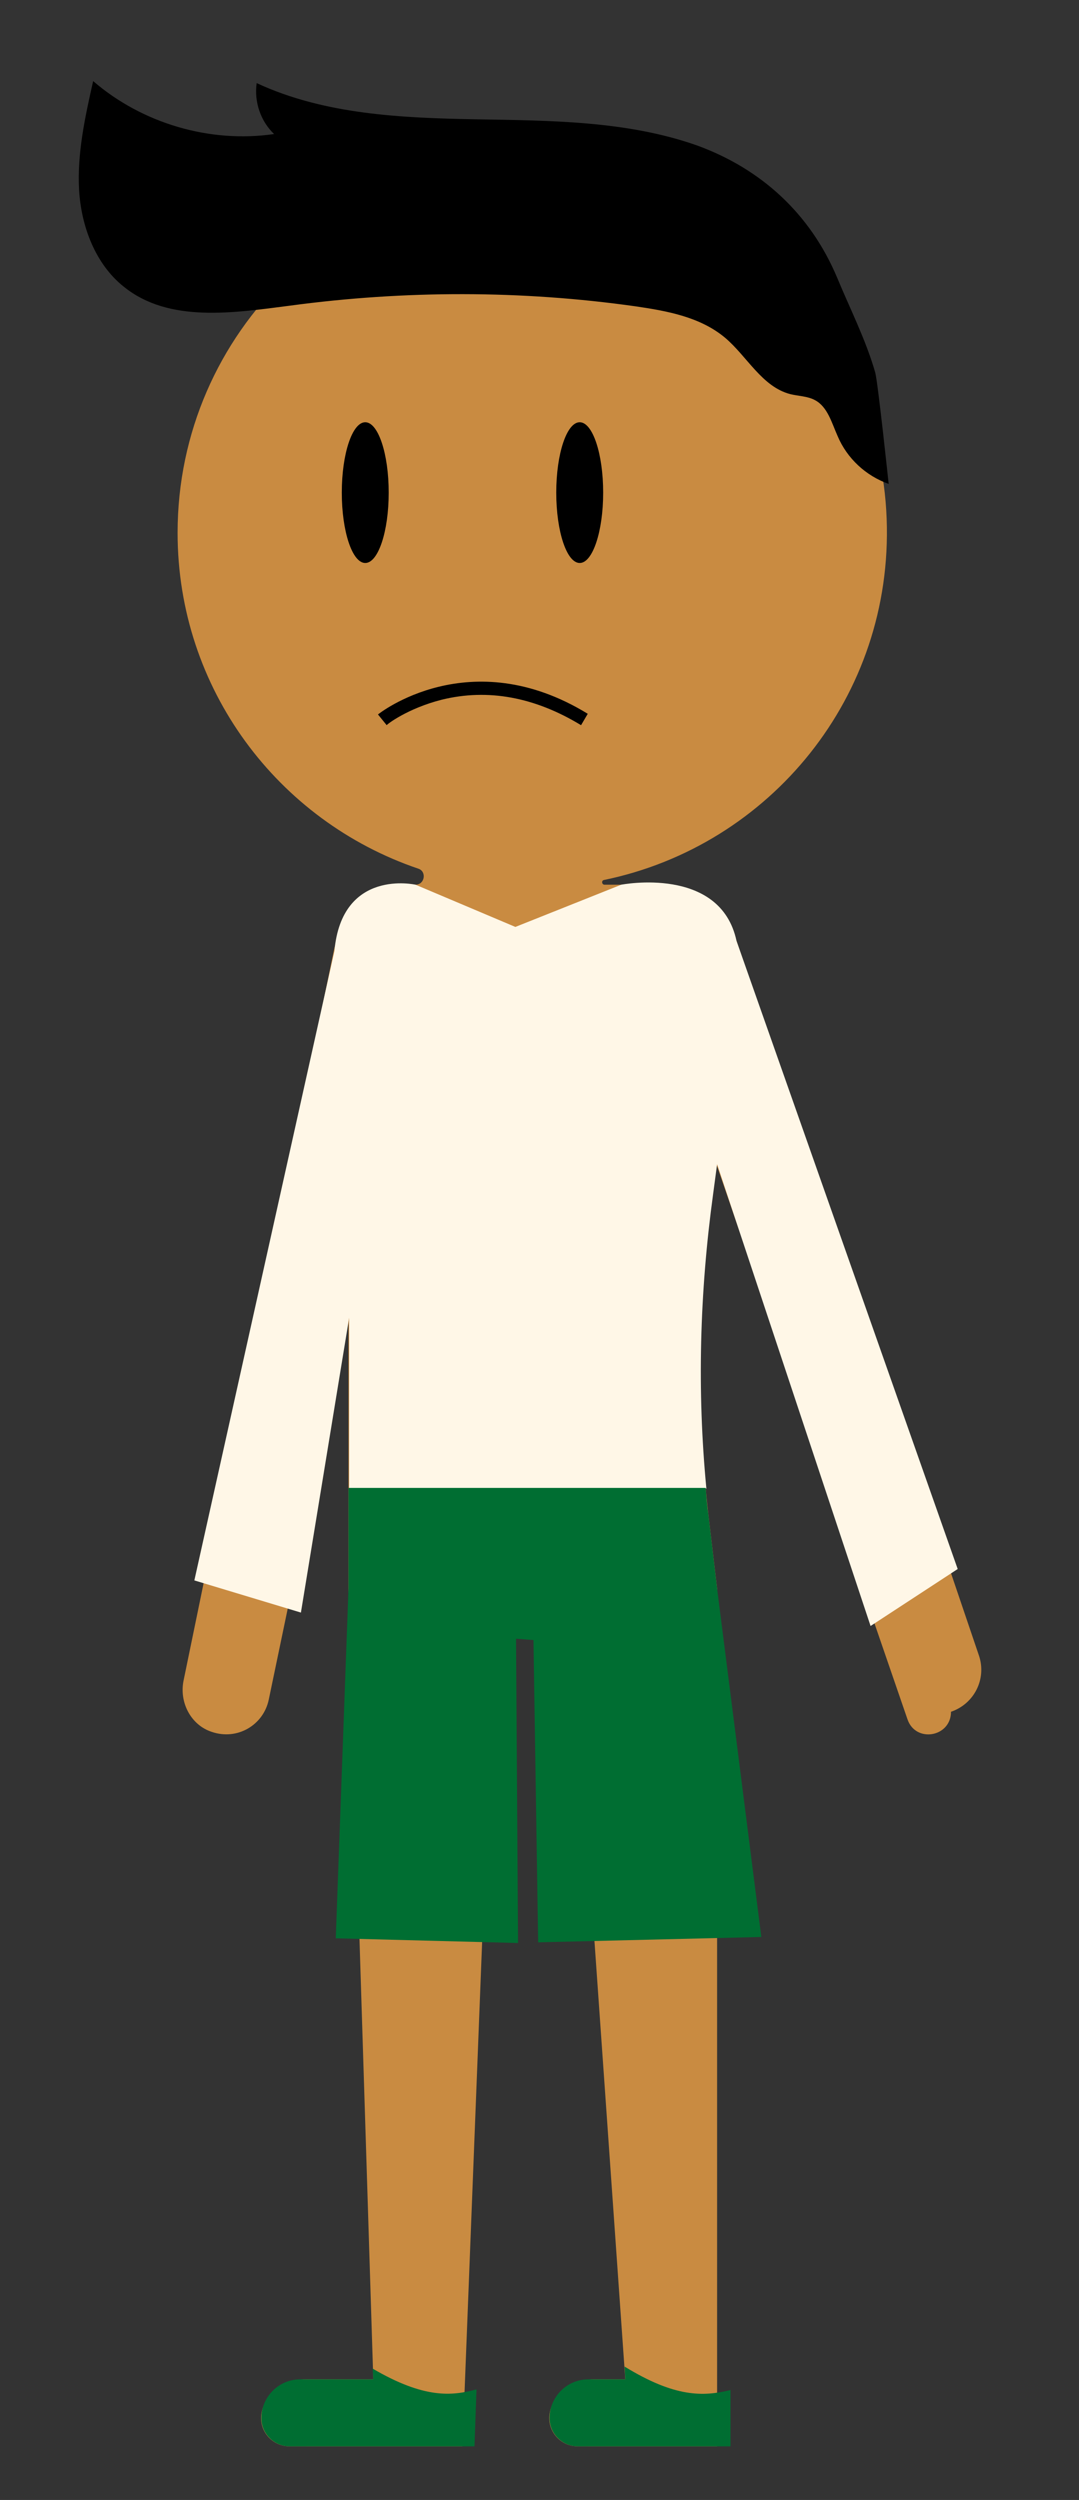 <?xml version="1.0" encoding="utf-8"?>
<!-- Generator: Adobe Illustrator 21.0.0, SVG Export Plug-In . SVG Version: 6.00 Build 0)  -->
<svg version="1.1" xmlns="http://www.w3.org/2000/svg" xmlns:xlink="http://www.w3.org/1999/xlink" x="0px" y="0px"
	 viewBox="0 0 161 373" style="enable-background:new 0 0 161 373;" xml:space="preserve">
<rect x="0" y="0" width="161" height="373" fill="#333333" stroke="none"/>
<style type="text/css">
	.st0{fill:#C98B41;}
	.st1{fill:none;}
	.st2{fill:#FFF7E7;}
	.st3{fill:#006E32;}
</style>
<g id="Layer_1">
	<g id="body">
		<path class="st0" d="M146.1,247.1l-36.2-106.7c-1.7-5-6.4-8.4-11.8-8.4h-7.9c-0.4,0-0.5-0.6-0.1-0.7c24.8-5.1,43.2-27.4,42.2-53.9
			c-1-27.4-23.3-49.7-50.8-50.8c-30.2-1.2-55,22.9-55,52.9c0,23.3,15,43,35.9,50.1c1.3,0.4,1,2.4-0.4,2.4l0,0
			c-5.9,0-11,4.1-12.2,9.9L27.4,250.7c-0.7,3.3,1.1,6.7,4.2,7.7c3.8,1.3,7.7-1,8.5-4.8L52,196.5V237l3.7,118h-10
			c-2,0-3.9,0.7-5.2,2.2c-3.3,3.6-0.8,7.8,2.7,7.8H56h6h7l5-128h11l8.3,118h-4.6c-2,0-3.9,0.7-5.2,2.2c-3.3,3.6-0.8,7.8,2.7,7.8H94
			h11h2V237l-1.3-11c-1.8-15.9-1.6-32,0.6-47.8l0.6-4.5l28.5,82.8c1.2,3.6,6.5,2.7,6.5-1.1l0,0C145.4,254.2,147.2,250.5,146.1,247.1
			z"/>
	</g>
</g>
<g id="Layer_2">
	<g>
		<ellipse cx="54.5" cy="73.5" rx="3.5" ry="10.5"/>
		<ellipse cx="86.5" cy="73.5" rx="3.5" ry="10.5"/>
		<g>
			<path d="M86.7,108.2c-6.9-4.2-13.9-5.5-20.8-3.8c-5.1,1.3-8.2,3.7-8.2,3.8l-1.3-1.6c0.1-0.1,13.7-10.9,31.3-0.1L86.7,108.2z"/>
		</g>
	</g>
</g>
<g id="Layer_3">
	<path d="M104,21.7C93.5,18,82.1,18,71,17.8s-22.6-0.7-32.7-5.4c-0.4,2.8,0.6,5.7,2.6,7.6c-9.6,1.4-19.7-1.6-27-7.9
		c-1.2,5.3-2.4,10.8-2.1,16.2s2.4,11.1,6.7,14.5c6.7,5.4,16.3,3.9,24.8,2.8c17.1-2.3,34.5-2.3,51.5,0.1c4.8,0.7,9.7,1.6,13.4,4.7
		c3.3,2.8,5.5,7.3,9.7,8.4c1.2,0.3,2.6,0.3,3.7,0.9c1.9,1,2.5,3.4,3.4,5.4c1.4,3.3,4.2,5.9,7.6,7.1c0,0-1.6-15.1-2-16.6
		c-1.4-4.9-3.8-9.6-5.7-14.2C120.9,31.9,113.6,25.2,104,21.7z"/>
</g>
<g id="Layer_4">
	<g id="clo">
		<polygon class="st1" points="51.9,196.9 52,197 52,196.5 		"/>
		<path class="st2" d="M109.9,140.4c-2.4-11.3-17.2-8.4-17.2-8.4l-15.8,6.3L62,132c0,0-11-2.5-12.1,9.9L29,235.8l15.9,4.8l7.2-44
			v0.5v25h53.3c-1.4-14.6-1-29.3,1-43.9l0.6-4.5l22.9,68.9l13-8.5L109.9,140.4z"/>
	</g>
</g>
<g id="Layer_5">
	<g>
		<path class="st3" d="M107,237l-1.3-11c-0.2-1.3-0.3-2.6-0.4-4H52v15l-1.9,52.2l27.2,0.7L77,244.5l2.6,0.2l0.7,45.1l33.3-0.8
			L107,237z"/>
		<path class="st3" d="M93.2,353.1l0.1,1.9h-5.5c-3.2,0-5.8,2.6-5.8,5.8c0,2.3,1.9,4.2,4.2,4.2H94h11h4v-8.4
			C104.9,357.6,100.7,357.7,93.2,353.1z"/>
		<path class="st3" d="M55.6,353.4l0.1,1.6H44.8c-3.2,0-5.8,2.6-5.8,5.8c0,2.3,1.9,4.2,4.2,4.2H56h6h8.8l0.3-8.5
			C67.4,357.5,63.3,357.9,55.6,353.4z"/>
	</g>
</g>
</svg>
